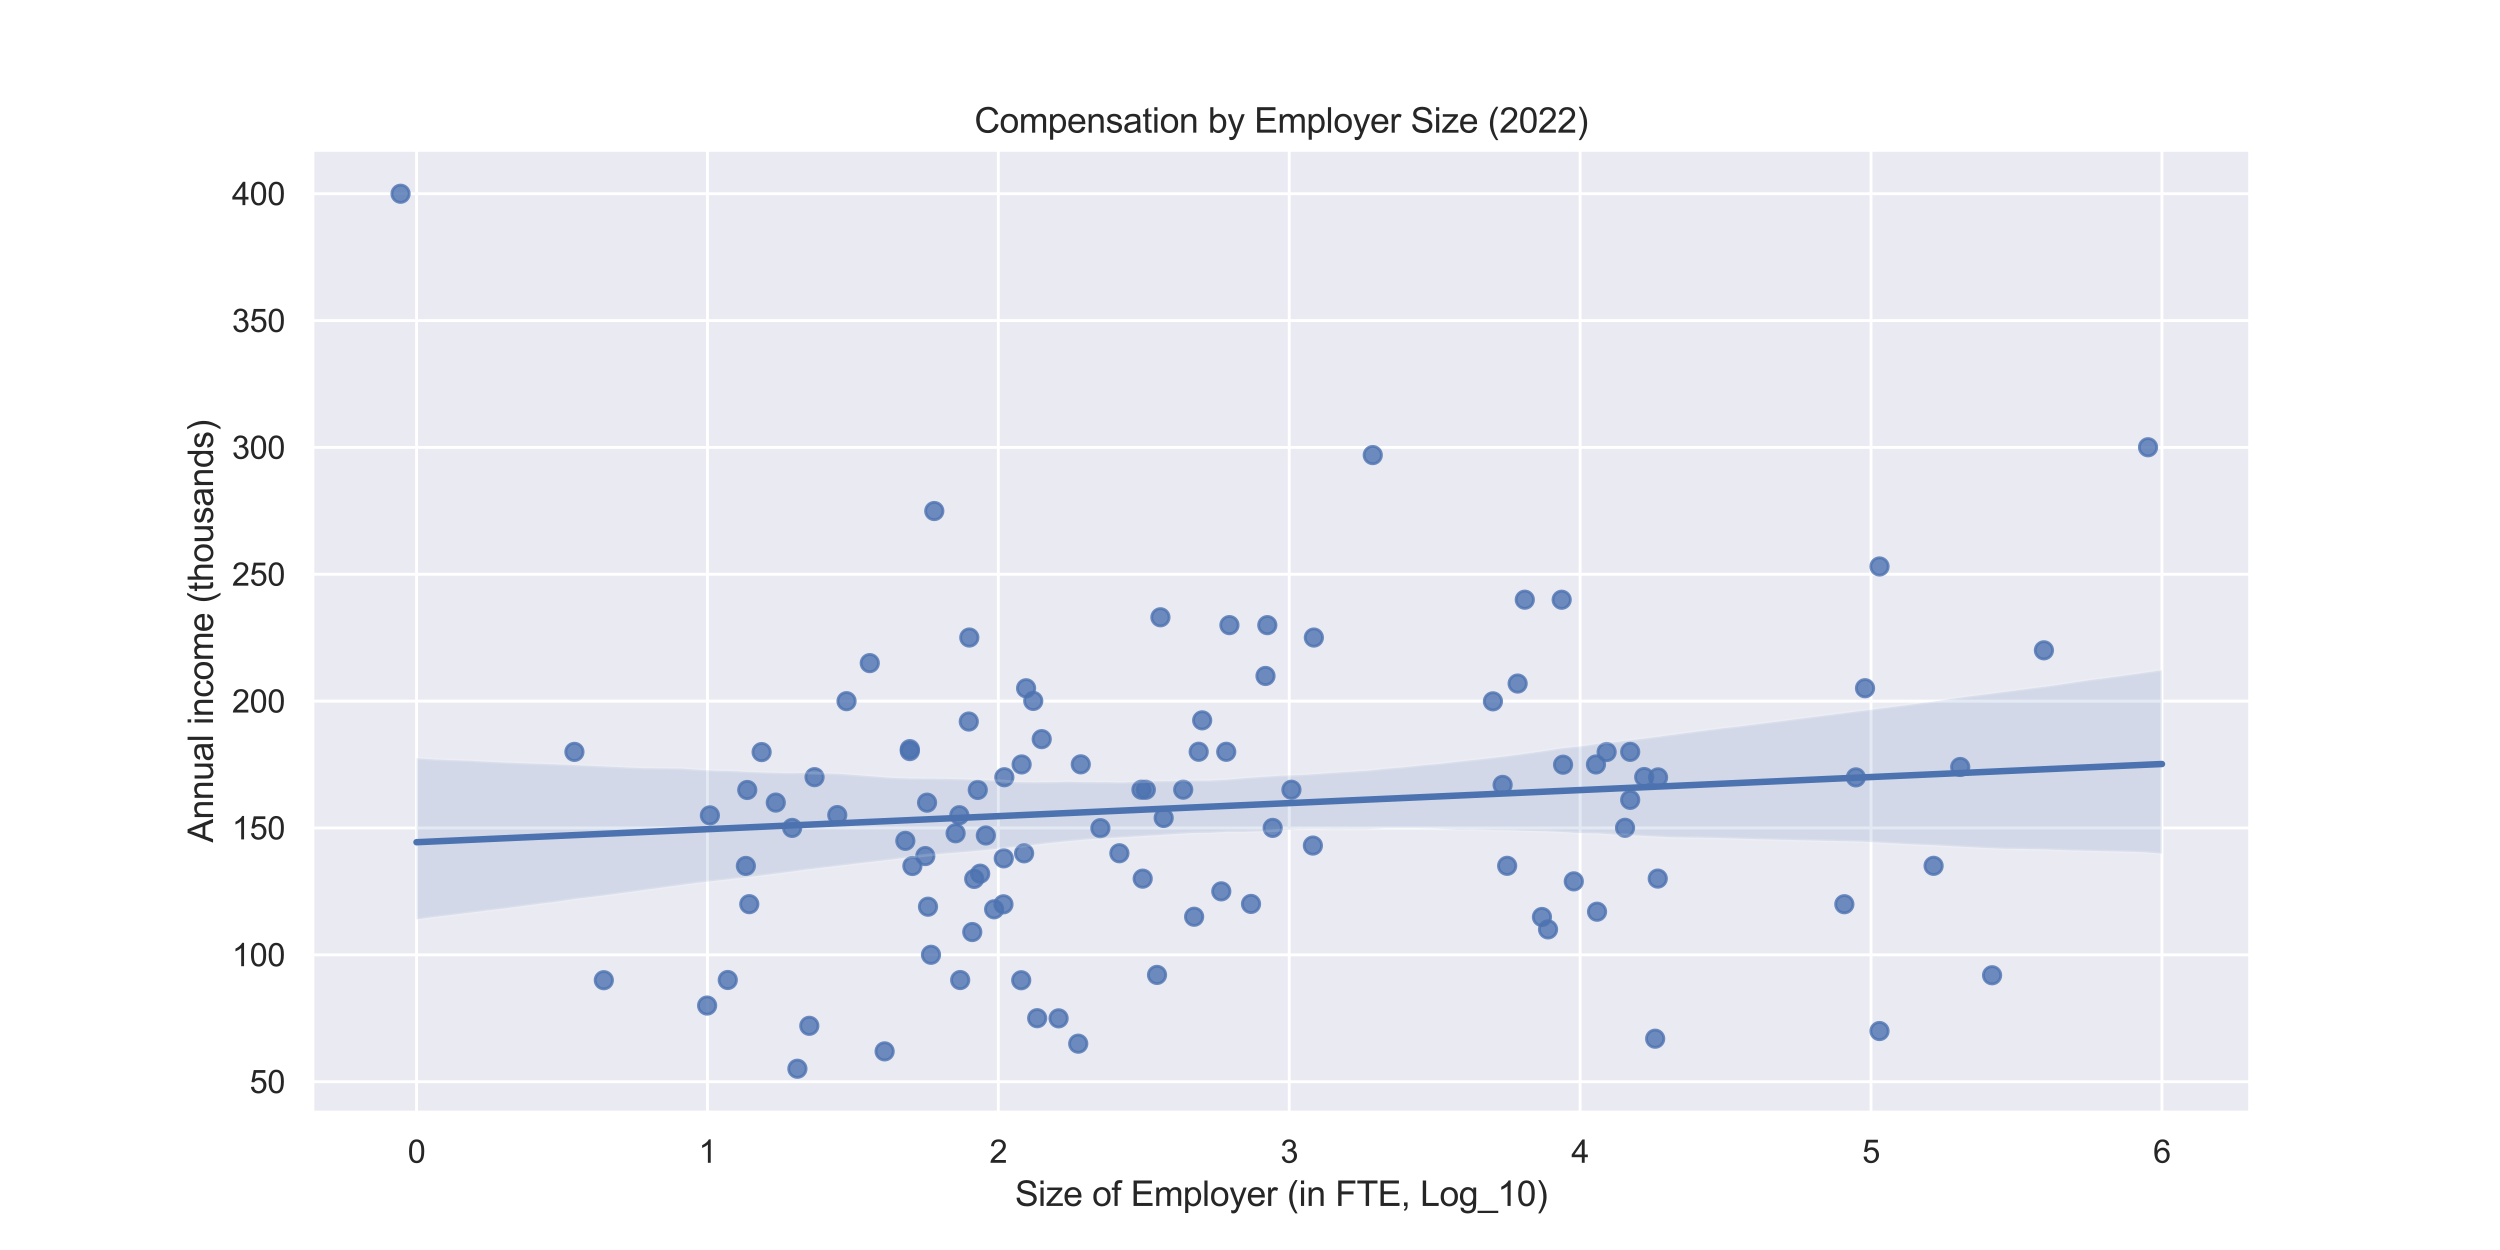 <?xml version="1.0" encoding="utf-8" standalone="no"?>
<!DOCTYPE svg PUBLIC "-//W3C//DTD SVG 1.1//EN"
  "http://www.w3.org/Graphics/SVG/1.1/DTD/svg11.dtd">
<svg xmlns:xlink="http://www.w3.org/1999/xlink" width="864pt" height="432pt" viewBox="0 0 864 432" xmlns="http://www.w3.org/2000/svg" version="1.1">
 <defs>
  <style type="text/css">*{stroke-linejoin: round; stroke-linecap: butt}</style>
 </defs>
 <g id="figure_1">
  <g id="patch_1">
   <path d="M 0 432 
L 864 432 
L 864 0 
L 0 0 
z
" style="fill: #ffffff"/>
  </g>
  <g id="axes_1">
   <g id="patch_2">
    <path d="M 108 384.48 
L 777.6 384.48 
L 777.6 51.84 
L 108 51.84 
z
" style="fill: #eaeaf2"/>
   </g>
   <g id="matplotlib.axis_1">
    <g id="xtick_1">
     <g id="line2d_1">
      <path d="M 143.956 384.48 
L 143.956 51.84 
" clip-path="url(#p95498fea84)" style="fill: none; stroke: #ffffff; stroke-linecap: round"/>
     </g>
     <g id="text_1">
      <!-- 0 -->
      <g style="fill: #262626" transform="translate(140.898 401.854)scale(0.11 -0.11)">
       <defs>
        <path id="ArialMT-30" d="M 266 2259 
Q 266 3072 433 3567 
Q 600 4063 929 4331 
Q 1259 4600 1759 4600 
Q 2128 4600 2406 4451 
Q 2684 4303 2865 4023 
Q 3047 3744 3150 3342 
Q 3253 2941 3253 2259 
Q 3253 1453 3087 958 
Q 2922 463 2592 192 
Q 2263 -78 1759 -78 
Q 1097 -78 719 397 
Q 266 969 266 2259 
z
M 844 2259 
Q 844 1131 1108 757 
Q 1372 384 1759 384 
Q 2147 384 2411 759 
Q 2675 1134 2675 2259 
Q 2675 3391 2411 3762 
Q 2147 4134 1753 4134 
Q 1366 4134 1134 3806 
Q 844 3388 844 2259 
z
" transform="scale(0.016)"/>
       </defs>
       <use xlink:href="#ArialMT-30"/>
      </g>
     </g>
    </g>
    <g id="xtick_2">
     <g id="line2d_2">
      <path d="M 244.491 384.48 
L 244.491 51.84 
" clip-path="url(#p95498fea84)" style="fill: none; stroke: #ffffff; stroke-linecap: round"/>
     </g>
     <g id="text_2">
      <!-- 1 -->
      <g style="fill: #262626" transform="translate(241.432 401.854)scale(0.11 -0.11)">
       <defs>
        <path id="ArialMT-31" d="M 2384 0 
L 1822 0 
L 1822 3584 
Q 1619 3391 1289 3197 
Q 959 3003 697 2906 
L 697 3450 
Q 1169 3672 1522 3987 
Q 1875 4303 2022 4600 
L 2384 4600 
L 2384 0 
z
" transform="scale(0.016)"/>
       </defs>
       <use xlink:href="#ArialMT-31"/>
      </g>
     </g>
    </g>
    <g id="xtick_3">
     <g id="line2d_3">
      <path d="M 345.025 384.48 
L 345.025 51.84 
" clip-path="url(#p95498fea84)" style="fill: none; stroke: #ffffff; stroke-linecap: round"/>
     </g>
     <g id="text_3">
      <!-- 2 -->
      <g style="fill: #262626" transform="translate(341.967 401.854)scale(0.11 -0.11)">
       <defs>
        <path id="ArialMT-32" d="M 3222 541 
L 3222 0 
L 194 0 
Q 188 203 259 391 
Q 375 700 629 1000 
Q 884 1300 1366 1694 
Q 2113 2306 2375 2664 
Q 2638 3022 2638 3341 
Q 2638 3675 2398 3904 
Q 2159 4134 1775 4134 
Q 1369 4134 1125 3890 
Q 881 3647 878 3216 
L 300 3275 
Q 359 3922 746 4261 
Q 1134 4600 1788 4600 
Q 2447 4600 2831 4234 
Q 3216 3869 3216 3328 
Q 3216 3053 3103 2787 
Q 2991 2522 2730 2228 
Q 2469 1934 1863 1422 
Q 1356 997 1212 845 
Q 1069 694 975 541 
L 3222 541 
z
" transform="scale(0.016)"/>
       </defs>
       <use xlink:href="#ArialMT-32"/>
      </g>
     </g>
    </g>
    <g id="xtick_4">
     <g id="line2d_4">
      <path d="M 445.56 384.48 
L 445.56 51.84 
" clip-path="url(#p95498fea84)" style="fill: none; stroke: #ffffff; stroke-linecap: round"/>
     </g>
     <g id="text_4">
      <!-- 3 -->
      <g style="fill: #262626" transform="translate(442.501 401.854)scale(0.11 -0.11)">
       <defs>
        <path id="ArialMT-33" d="M 269 1209 
L 831 1284 
Q 928 806 1161 595 
Q 1394 384 1728 384 
Q 2125 384 2398 659 
Q 2672 934 2672 1341 
Q 2672 1728 2419 1979 
Q 2166 2231 1775 2231 
Q 1616 2231 1378 2169 
L 1441 2663 
Q 1497 2656 1531 2656 
Q 1891 2656 2178 2843 
Q 2466 3031 2466 3422 
Q 2466 3731 2256 3934 
Q 2047 4138 1716 4138 
Q 1388 4138 1169 3931 
Q 950 3725 888 3313 
L 325 3413 
Q 428 3978 793 4289 
Q 1159 4600 1703 4600 
Q 2078 4600 2393 4439 
Q 2709 4278 2876 4000 
Q 3044 3722 3044 3409 
Q 3044 3113 2884 2869 
Q 2725 2625 2413 2481 
Q 2819 2388 3044 2092 
Q 3269 1797 3269 1353 
Q 3269 753 2831 336 
Q 2394 -81 1725 -81 
Q 1122 -81 723 278 
Q 325 638 269 1209 
z
" transform="scale(0.016)"/>
       </defs>
       <use xlink:href="#ArialMT-33"/>
      </g>
     </g>
    </g>
    <g id="xtick_5">
     <g id="line2d_5">
      <path d="M 546.095 384.48 
L 546.095 51.84 
" clip-path="url(#p95498fea84)" style="fill: none; stroke: #ffffff; stroke-linecap: round"/>
     </g>
     <g id="text_5">
      <!-- 4 -->
      <g style="fill: #262626" transform="translate(543.036 401.854)scale(0.11 -0.11)">
       <defs>
        <path id="ArialMT-34" d="M 2069 0 
L 2069 1097 
L 81 1097 
L 81 1613 
L 2172 4581 
L 2631 4581 
L 2631 1613 
L 3250 1613 
L 3250 1097 
L 2631 1097 
L 2631 0 
L 2069 0 
z
M 2069 1613 
L 2069 3678 
L 634 1613 
L 2069 1613 
z
" transform="scale(0.016)"/>
       </defs>
       <use xlink:href="#ArialMT-34"/>
      </g>
     </g>
    </g>
    <g id="xtick_6">
     <g id="line2d_6">
      <path d="M 646.629 384.48 
L 646.629 51.84 
" clip-path="url(#p95498fea84)" style="fill: none; stroke: #ffffff; stroke-linecap: round"/>
     </g>
     <g id="text_6">
      <!-- 5 -->
      <g style="fill: #262626" transform="translate(643.571 401.854)scale(0.11 -0.11)">
       <defs>
        <path id="ArialMT-35" d="M 266 1200 
L 856 1250 
Q 922 819 1161 601 
Q 1400 384 1738 384 
Q 2144 384 2425 690 
Q 2706 997 2706 1503 
Q 2706 1984 2436 2262 
Q 2166 2541 1728 2541 
Q 1456 2541 1237 2417 
Q 1019 2294 894 2097 
L 366 2166 
L 809 4519 
L 3088 4519 
L 3088 3981 
L 1259 3981 
L 1013 2750 
Q 1425 3038 1878 3038 
Q 2478 3038 2890 2622 
Q 3303 2206 3303 1553 
Q 3303 931 2941 478 
Q 2500 -78 1738 -78 
Q 1113 -78 717 272 
Q 322 622 266 1200 
z
" transform="scale(0.016)"/>
       </defs>
       <use xlink:href="#ArialMT-35"/>
      </g>
     </g>
    </g>
    <g id="xtick_7">
     <g id="line2d_7">
      <path d="M 747.164 384.48 
L 747.164 51.84 
" clip-path="url(#p95498fea84)" style="fill: none; stroke: #ffffff; stroke-linecap: round"/>
     </g>
     <g id="text_7">
      <!-- 6 -->
      <g style="fill: #262626" transform="translate(744.105 401.854)scale(0.11 -0.11)">
       <defs>
        <path id="ArialMT-36" d="M 3184 3459 
L 2625 3416 
Q 2550 3747 2413 3897 
Q 2184 4138 1850 4138 
Q 1581 4138 1378 3988 
Q 1113 3794 959 3422 
Q 806 3050 800 2363 
Q 1003 2672 1297 2822 
Q 1591 2972 1913 2972 
Q 2475 2972 2870 2558 
Q 3266 2144 3266 1488 
Q 3266 1056 3080 686 
Q 2894 316 2569 119 
Q 2244 -78 1831 -78 
Q 1128 -78 684 439 
Q 241 956 241 2144 
Q 241 3472 731 4075 
Q 1159 4600 1884 4600 
Q 2425 4600 2770 4297 
Q 3116 3994 3184 3459 
z
M 888 1484 
Q 888 1194 1011 928 
Q 1134 663 1356 523 
Q 1578 384 1822 384 
Q 2178 384 2434 671 
Q 2691 959 2691 1453 
Q 2691 1928 2437 2201 
Q 2184 2475 1800 2475 
Q 1419 2475 1153 2201 
Q 888 1928 888 1484 
z
" transform="scale(0.016)"/>
       </defs>
       <use xlink:href="#ArialMT-36"/>
      </g>
     </g>
    </g>
    <g id="text_8">
     <!-- Size of Employer (in FTE, Log_10) -->
     <g style="fill: #262626" transform="translate(350.767 416.775)scale(0.12 -0.12)">
      <defs>
       <path id="ArialMT-53" d="M 288 1472 
L 859 1522 
Q 900 1178 1048 958 
Q 1197 738 1509 602 
Q 1822 466 2213 466 
Q 2559 466 2825 569 
Q 3091 672 3220 851 
Q 3350 1031 3350 1244 
Q 3350 1459 3225 1620 
Q 3100 1781 2813 1891 
Q 2628 1963 1997 2114 
Q 1366 2266 1113 2400 
Q 784 2572 623 2826 
Q 463 3081 463 3397 
Q 463 3744 659 4045 
Q 856 4347 1234 4503 
Q 1613 4659 2075 4659 
Q 2584 4659 2973 4495 
Q 3363 4331 3572 4012 
Q 3781 3694 3797 3291 
L 3216 3247 
Q 3169 3681 2898 3903 
Q 2628 4125 2100 4125 
Q 1550 4125 1298 3923 
Q 1047 3722 1047 3438 
Q 1047 3191 1225 3031 
Q 1400 2872 2139 2705 
Q 2878 2538 3153 2413 
Q 3553 2228 3743 1945 
Q 3934 1663 3934 1294 
Q 3934 928 3725 604 
Q 3516 281 3123 101 
Q 2731 -78 2241 -78 
Q 1619 -78 1198 103 
Q 778 284 539 648 
Q 300 1013 288 1472 
z
" transform="scale(0.016)"/>
       <path id="ArialMT-69" d="M 425 3934 
L 425 4581 
L 988 4581 
L 988 3934 
L 425 3934 
z
M 425 0 
L 425 3319 
L 988 3319 
L 988 0 
L 425 0 
z
" transform="scale(0.016)"/>
       <path id="ArialMT-7a" d="M 125 0 
L 125 456 
L 2238 2881 
Q 1878 2863 1603 2863 
L 250 2863 
L 250 3319 
L 2963 3319 
L 2963 2947 
L 1166 841 
L 819 456 
Q 1197 484 1528 484 
L 3063 484 
L 3063 0 
L 125 0 
z
" transform="scale(0.016)"/>
       <path id="ArialMT-65" d="M 2694 1069 
L 3275 997 
Q 3138 488 2766 206 
Q 2394 -75 1816 -75 
Q 1088 -75 661 373 
Q 234 822 234 1631 
Q 234 2469 665 2931 
Q 1097 3394 1784 3394 
Q 2450 3394 2872 2941 
Q 3294 2488 3294 1666 
Q 3294 1616 3291 1516 
L 816 1516 
Q 847 969 1125 678 
Q 1403 388 1819 388 
Q 2128 388 2347 550 
Q 2566 713 2694 1069 
z
M 847 1978 
L 2700 1978 
Q 2663 2397 2488 2606 
Q 2219 2931 1791 2931 
Q 1403 2931 1139 2672 
Q 875 2413 847 1978 
z
" transform="scale(0.016)"/>
       <path id="ArialMT-20" transform="scale(0.016)"/>
       <path id="ArialMT-6f" d="M 213 1659 
Q 213 2581 725 3025 
Q 1153 3394 1769 3394 
Q 2453 3394 2887 2945 
Q 3322 2497 3322 1706 
Q 3322 1066 3130 698 
Q 2938 331 2570 128 
Q 2203 -75 1769 -75 
Q 1072 -75 642 372 
Q 213 819 213 1659 
z
M 791 1659 
Q 791 1022 1069 705 
Q 1347 388 1769 388 
Q 2188 388 2466 706 
Q 2744 1025 2744 1678 
Q 2744 2294 2464 2611 
Q 2184 2928 1769 2928 
Q 1347 2928 1069 2612 
Q 791 2297 791 1659 
z
" transform="scale(0.016)"/>
       <path id="ArialMT-66" d="M 556 0 
L 556 2881 
L 59 2881 
L 59 3319 
L 556 3319 
L 556 3672 
Q 556 4006 616 4169 
Q 697 4388 901 4523 
Q 1106 4659 1475 4659 
Q 1713 4659 2000 4603 
L 1916 4113 
Q 1741 4144 1584 4144 
Q 1328 4144 1222 4034 
Q 1116 3925 1116 3625 
L 1116 3319 
L 1763 3319 
L 1763 2881 
L 1116 2881 
L 1116 0 
L 556 0 
z
" transform="scale(0.016)"/>
       <path id="ArialMT-45" d="M 506 0 
L 506 4581 
L 3819 4581 
L 3819 4041 
L 1113 4041 
L 1113 2638 
L 3647 2638 
L 3647 2100 
L 1113 2100 
L 1113 541 
L 3925 541 
L 3925 0 
L 506 0 
z
" transform="scale(0.016)"/>
       <path id="ArialMT-6d" d="M 422 0 
L 422 3319 
L 925 3319 
L 925 2853 
Q 1081 3097 1340 3245 
Q 1600 3394 1931 3394 
Q 2300 3394 2536 3241 
Q 2772 3088 2869 2813 
Q 3263 3394 3894 3394 
Q 4388 3394 4653 3120 
Q 4919 2847 4919 2278 
L 4919 0 
L 4359 0 
L 4359 2091 
Q 4359 2428 4304 2576 
Q 4250 2725 4106 2815 
Q 3963 2906 3769 2906 
Q 3419 2906 3187 2673 
Q 2956 2441 2956 1928 
L 2956 0 
L 2394 0 
L 2394 2156 
Q 2394 2531 2256 2718 
Q 2119 2906 1806 2906 
Q 1569 2906 1367 2781 
Q 1166 2656 1075 2415 
Q 984 2175 984 1722 
L 984 0 
L 422 0 
z
" transform="scale(0.016)"/>
       <path id="ArialMT-70" d="M 422 -1272 
L 422 3319 
L 934 3319 
L 934 2888 
Q 1116 3141 1344 3267 
Q 1572 3394 1897 3394 
Q 2322 3394 2647 3175 
Q 2972 2956 3137 2557 
Q 3303 2159 3303 1684 
Q 3303 1175 3120 767 
Q 2938 359 2589 142 
Q 2241 -75 1856 -75 
Q 1575 -75 1351 44 
Q 1128 163 984 344 
L 984 -1272 
L 422 -1272 
z
M 931 1641 
Q 931 1000 1190 694 
Q 1450 388 1819 388 
Q 2194 388 2461 705 
Q 2728 1022 2728 1688 
Q 2728 2322 2467 2637 
Q 2206 2953 1844 2953 
Q 1484 2953 1207 2617 
Q 931 2281 931 1641 
z
" transform="scale(0.016)"/>
       <path id="ArialMT-6c" d="M 409 0 
L 409 4581 
L 972 4581 
L 972 0 
L 409 0 
z
" transform="scale(0.016)"/>
       <path id="ArialMT-79" d="M 397 -1278 
L 334 -750 
Q 519 -800 656 -800 
Q 844 -800 956 -737 
Q 1069 -675 1141 -563 
Q 1194 -478 1313 -144 
Q 1328 -97 1363 -6 
L 103 3319 
L 709 3319 
L 1400 1397 
Q 1534 1031 1641 628 
Q 1738 1016 1872 1384 
L 2581 3319 
L 3144 3319 
L 1881 -56 
Q 1678 -603 1566 -809 
Q 1416 -1088 1222 -1217 
Q 1028 -1347 759 -1347 
Q 597 -1347 397 -1278 
z
" transform="scale(0.016)"/>
       <path id="ArialMT-72" d="M 416 0 
L 416 3319 
L 922 3319 
L 922 2816 
Q 1116 3169 1280 3281 
Q 1444 3394 1641 3394 
Q 1925 3394 2219 3213 
L 2025 2691 
Q 1819 2813 1613 2813 
Q 1428 2813 1281 2702 
Q 1134 2591 1072 2394 
Q 978 2094 978 1738 
L 978 0 
L 416 0 
z
" transform="scale(0.016)"/>
       <path id="ArialMT-28" d="M 1497 -1347 
Q 1031 -759 709 28 
Q 388 816 388 1659 
Q 388 2403 628 3084 
Q 909 3875 1497 4659 
L 1900 4659 
Q 1522 4009 1400 3731 
Q 1209 3300 1100 2831 
Q 966 2247 966 1656 
Q 966 153 1900 -1347 
L 1497 -1347 
z
" transform="scale(0.016)"/>
       <path id="ArialMT-6e" d="M 422 0 
L 422 3319 
L 928 3319 
L 928 2847 
Q 1294 3394 1984 3394 
Q 2284 3394 2536 3286 
Q 2788 3178 2913 3003 
Q 3038 2828 3088 2588 
Q 3119 2431 3119 2041 
L 3119 0 
L 2556 0 
L 2556 2019 
Q 2556 2363 2490 2533 
Q 2425 2703 2258 2804 
Q 2091 2906 1866 2906 
Q 1506 2906 1245 2678 
Q 984 2450 984 1813 
L 984 0 
L 422 0 
z
" transform="scale(0.016)"/>
       <path id="ArialMT-46" d="M 525 0 
L 525 4581 
L 3616 4581 
L 3616 4041 
L 1131 4041 
L 1131 2622 
L 3281 2622 
L 3281 2081 
L 1131 2081 
L 1131 0 
L 525 0 
z
" transform="scale(0.016)"/>
       <path id="ArialMT-54" d="M 1659 0 
L 1659 4041 
L 150 4041 
L 150 4581 
L 3781 4581 
L 3781 4041 
L 2266 4041 
L 2266 0 
L 1659 0 
z
" transform="scale(0.016)"/>
       <path id="ArialMT-2c" d="M 569 0 
L 569 641 
L 1209 641 
L 1209 0 
Q 1209 -353 1084 -570 
Q 959 -788 688 -906 
L 531 -666 
Q 709 -588 793 -436 
Q 878 -284 888 0 
L 569 0 
z
" transform="scale(0.016)"/>
       <path id="ArialMT-4c" d="M 469 0 
L 469 4581 
L 1075 4581 
L 1075 541 
L 3331 541 
L 3331 0 
L 469 0 
z
" transform="scale(0.016)"/>
       <path id="ArialMT-67" d="M 319 -275 
L 866 -356 
Q 900 -609 1056 -725 
Q 1266 -881 1628 -881 
Q 2019 -881 2231 -725 
Q 2444 -569 2519 -288 
Q 2563 -116 2559 434 
Q 2191 0 1641 0 
Q 956 0 581 494 
Q 206 988 206 1678 
Q 206 2153 378 2554 
Q 550 2956 876 3175 
Q 1203 3394 1644 3394 
Q 2231 3394 2613 2919 
L 2613 3319 
L 3131 3319 
L 3131 450 
Q 3131 -325 2973 -648 
Q 2816 -972 2473 -1159 
Q 2131 -1347 1631 -1347 
Q 1038 -1347 672 -1080 
Q 306 -813 319 -275 
z
M 784 1719 
Q 784 1066 1043 766 
Q 1303 466 1694 466 
Q 2081 466 2343 764 
Q 2606 1063 2606 1700 
Q 2606 2309 2336 2618 
Q 2066 2928 1684 2928 
Q 1309 2928 1046 2623 
Q 784 2319 784 1719 
z
" transform="scale(0.016)"/>
       <path id="ArialMT-5f" d="M -97 -1272 
L -97 -866 
L 3631 -866 
L 3631 -1272 
L -97 -1272 
z
" transform="scale(0.016)"/>
       <path id="ArialMT-29" d="M 791 -1347 
L 388 -1347 
Q 1322 153 1322 1656 
Q 1322 2244 1188 2822 
Q 1081 3291 891 3722 
Q 769 4003 388 4659 
L 791 4659 
Q 1378 3875 1659 3084 
Q 1900 2403 1900 1659 
Q 1900 816 1576 28 
Q 1253 -759 791 -1347 
z
" transform="scale(0.016)"/>
      </defs>
      <use xlink:href="#ArialMT-53"/>
      <use xlink:href="#ArialMT-69" x="66.699"/>
      <use xlink:href="#ArialMT-7a" x="88.916"/>
      <use xlink:href="#ArialMT-65" x="138.916"/>
      <use xlink:href="#ArialMT-20" x="194.531"/>
      <use xlink:href="#ArialMT-6f" x="222.314"/>
      <use xlink:href="#ArialMT-66" x="277.93"/>
      <use xlink:href="#ArialMT-20" x="305.713"/>
      <use xlink:href="#ArialMT-45" x="333.496"/>
      <use xlink:href="#ArialMT-6d" x="400.195"/>
      <use xlink:href="#ArialMT-70" x="483.496"/>
      <use xlink:href="#ArialMT-6c" x="539.111"/>
      <use xlink:href="#ArialMT-6f" x="561.328"/>
      <use xlink:href="#ArialMT-79" x="616.943"/>
      <use xlink:href="#ArialMT-65" x="666.943"/>
      <use xlink:href="#ArialMT-72" x="722.559"/>
      <use xlink:href="#ArialMT-20" x="755.859"/>
      <use xlink:href="#ArialMT-28" x="783.643"/>
      <use xlink:href="#ArialMT-69" x="816.943"/>
      <use xlink:href="#ArialMT-6e" x="839.16"/>
      <use xlink:href="#ArialMT-20" x="894.775"/>
      <use xlink:href="#ArialMT-46" x="922.559"/>
      <use xlink:href="#ArialMT-54" x="983.643"/>
      <use xlink:href="#ArialMT-45" x="1044.727"/>
      <use xlink:href="#ArialMT-2c" x="1111.426"/>
      <use xlink:href="#ArialMT-20" x="1139.209"/>
      <use xlink:href="#ArialMT-4c" x="1166.992"/>
      <use xlink:href="#ArialMT-6f" x="1222.607"/>
      <use xlink:href="#ArialMT-67" x="1278.223"/>
      <use xlink:href="#ArialMT-5f" x="1333.838"/>
      <use xlink:href="#ArialMT-31" x="1389.453"/>
      <use xlink:href="#ArialMT-30" x="1445.068"/>
      <use xlink:href="#ArialMT-29" x="1500.684"/>
     </g>
    </g>
   </g>
   <g id="matplotlib.axis_2">
    <g id="ytick_1">
     <g id="line2d_8">
      <path d="M 108 373.831 
L 777.6 373.831 
" clip-path="url(#p95498fea84)" style="fill: none; stroke: #ffffff; stroke-linecap: round"/>
     </g>
     <g id="text_9">
      <!-- 50 -->
      <g style="fill: #262626" transform="translate(86.266 377.768)scale(0.11 -0.11)">
       <use xlink:href="#ArialMT-35"/>
       <use xlink:href="#ArialMT-30" x="55.615"/>
      </g>
     </g>
    </g>
    <g id="ytick_2">
     <g id="line2d_9">
      <path d="M 108 329.99 
L 777.6 329.99 
" clip-path="url(#p95498fea84)" style="fill: none; stroke: #ffffff; stroke-linecap: round"/>
     </g>
     <g id="text_10">
      <!-- 100 -->
      <g style="fill: #262626" transform="translate(80.149 333.927)scale(0.11 -0.11)">
       <use xlink:href="#ArialMT-31"/>
       <use xlink:href="#ArialMT-30" x="55.615"/>
       <use xlink:href="#ArialMT-30" x="111.23"/>
      </g>
     </g>
    </g>
    <g id="ytick_3">
     <g id="line2d_10">
      <path d="M 108 286.15 
L 777.6 286.15 
" clip-path="url(#p95498fea84)" style="fill: none; stroke: #ffffff; stroke-linecap: round"/>
     </g>
     <g id="text_11">
      <!-- 150 -->
      <g style="fill: #262626" transform="translate(80.149 290.087)scale(0.11 -0.11)">
       <use xlink:href="#ArialMT-31"/>
       <use xlink:href="#ArialMT-35" x="55.615"/>
       <use xlink:href="#ArialMT-30" x="111.23"/>
      </g>
     </g>
    </g>
    <g id="ytick_4">
     <g id="line2d_11">
      <path d="M 108 242.309 
L 777.6 242.309 
" clip-path="url(#p95498fea84)" style="fill: none; stroke: #ffffff; stroke-linecap: round"/>
     </g>
     <g id="text_12">
      <!-- 200 -->
      <g style="fill: #262626" transform="translate(80.149 246.246)scale(0.11 -0.11)">
       <use xlink:href="#ArialMT-32"/>
       <use xlink:href="#ArialMT-30" x="55.615"/>
       <use xlink:href="#ArialMT-30" x="111.23"/>
      </g>
     </g>
    </g>
    <g id="ytick_5">
     <g id="line2d_12">
      <path d="M 108 198.469 
L 777.6 198.469 
" clip-path="url(#p95498fea84)" style="fill: none; stroke: #ffffff; stroke-linecap: round"/>
     </g>
     <g id="text_13">
      <!-- 250 -->
      <g style="fill: #262626" transform="translate(80.149 202.406)scale(0.11 -0.11)">
       <use xlink:href="#ArialMT-32"/>
       <use xlink:href="#ArialMT-35" x="55.615"/>
       <use xlink:href="#ArialMT-30" x="111.23"/>
      </g>
     </g>
    </g>
    <g id="ytick_6">
     <g id="line2d_13">
      <path d="M 108 154.628 
L 777.6 154.628 
" clip-path="url(#p95498fea84)" style="fill: none; stroke: #ffffff; stroke-linecap: round"/>
     </g>
     <g id="text_14">
      <!-- 300 -->
      <g style="fill: #262626" transform="translate(80.149 158.565)scale(0.11 -0.11)">
       <use xlink:href="#ArialMT-33"/>
       <use xlink:href="#ArialMT-30" x="55.615"/>
       <use xlink:href="#ArialMT-30" x="111.23"/>
      </g>
     </g>
    </g>
    <g id="ytick_7">
     <g id="line2d_14">
      <path d="M 108 110.788 
L 777.6 110.788 
" clip-path="url(#p95498fea84)" style="fill: none; stroke: #ffffff; stroke-linecap: round"/>
     </g>
     <g id="text_15">
      <!-- 350 -->
      <g style="fill: #262626" transform="translate(80.149 114.725)scale(0.11 -0.11)">
       <use xlink:href="#ArialMT-33"/>
       <use xlink:href="#ArialMT-35" x="55.615"/>
       <use xlink:href="#ArialMT-30" x="111.23"/>
      </g>
     </g>
    </g>
    <g id="ytick_8">
     <g id="line2d_15">
      <path d="M 108 66.947 
L 777.6 66.947 
" clip-path="url(#p95498fea84)" style="fill: none; stroke: #ffffff; stroke-linecap: round"/>
     </g>
     <g id="text_16">
      <!-- 400 -->
      <g style="fill: #262626" transform="translate(80.149 70.884)scale(0.11 -0.11)">
       <use xlink:href="#ArialMT-34"/>
       <use xlink:href="#ArialMT-30" x="55.615"/>
       <use xlink:href="#ArialMT-30" x="111.23"/>
      </g>
     </g>
    </g>
    <g id="text_17">
     <!-- Annual income (thousands) -->
     <g style="fill: #262626" transform="translate(73.623 291.198)rotate(-90)scale(0.12 -0.12)">
      <defs>
       <path id="ArialMT-41" d="M -9 0 
L 1750 4581 
L 2403 4581 
L 4278 0 
L 3588 0 
L 3053 1388 
L 1138 1388 
L 634 0 
L -9 0 
z
M 1313 1881 
L 2866 1881 
L 2388 3150 
Q 2169 3728 2063 4100 
Q 1975 3659 1816 3225 
L 1313 1881 
z
" transform="scale(0.016)"/>
       <path id="ArialMT-75" d="M 2597 0 
L 2597 488 
Q 2209 -75 1544 -75 
Q 1250 -75 995 37 
Q 741 150 617 320 
Q 494 491 444 738 
Q 409 903 409 1263 
L 409 3319 
L 972 3319 
L 972 1478 
Q 972 1038 1006 884 
Q 1059 663 1231 536 
Q 1403 409 1656 409 
Q 1909 409 2131 539 
Q 2353 669 2445 892 
Q 2538 1116 2538 1541 
L 2538 3319 
L 3100 3319 
L 3100 0 
L 2597 0 
z
" transform="scale(0.016)"/>
       <path id="ArialMT-61" d="M 2588 409 
Q 2275 144 1986 34 
Q 1697 -75 1366 -75 
Q 819 -75 525 192 
Q 231 459 231 875 
Q 231 1119 342 1320 
Q 453 1522 633 1644 
Q 813 1766 1038 1828 
Q 1203 1872 1538 1913 
Q 2219 1994 2541 2106 
Q 2544 2222 2544 2253 
Q 2544 2597 2384 2738 
Q 2169 2928 1744 2928 
Q 1347 2928 1158 2789 
Q 969 2650 878 2297 
L 328 2372 
Q 403 2725 575 2942 
Q 747 3159 1072 3276 
Q 1397 3394 1825 3394 
Q 2250 3394 2515 3294 
Q 2781 3194 2906 3042 
Q 3031 2891 3081 2659 
Q 3109 2516 3109 2141 
L 3109 1391 
Q 3109 606 3145 398 
Q 3181 191 3288 0 
L 2700 0 
Q 2613 175 2588 409 
z
M 2541 1666 
Q 2234 1541 1622 1453 
Q 1275 1403 1131 1340 
Q 988 1278 909 1158 
Q 831 1038 831 891 
Q 831 666 1001 516 
Q 1172 366 1500 366 
Q 1825 366 2078 508 
Q 2331 650 2450 897 
Q 2541 1088 2541 1459 
L 2541 1666 
z
" transform="scale(0.016)"/>
       <path id="ArialMT-63" d="M 2588 1216 
L 3141 1144 
Q 3050 572 2676 248 
Q 2303 -75 1759 -75 
Q 1078 -75 664 370 
Q 250 816 250 1647 
Q 250 2184 428 2587 
Q 606 2991 970 3192 
Q 1334 3394 1763 3394 
Q 2303 3394 2647 3120 
Q 2991 2847 3088 2344 
L 2541 2259 
Q 2463 2594 2264 2762 
Q 2066 2931 1784 2931 
Q 1359 2931 1093 2626 
Q 828 2322 828 1663 
Q 828 994 1084 691 
Q 1341 388 1753 388 
Q 2084 388 2306 591 
Q 2528 794 2588 1216 
z
" transform="scale(0.016)"/>
       <path id="ArialMT-74" d="M 1650 503 
L 1731 6 
Q 1494 -44 1306 -44 
Q 1000 -44 831 53 
Q 663 150 594 308 
Q 525 466 525 972 
L 525 2881 
L 113 2881 
L 113 3319 
L 525 3319 
L 525 4141 
L 1084 4478 
L 1084 3319 
L 1650 3319 
L 1650 2881 
L 1084 2881 
L 1084 941 
Q 1084 700 1114 631 
Q 1144 563 1211 522 
Q 1278 481 1403 481 
Q 1497 481 1650 503 
z
" transform="scale(0.016)"/>
       <path id="ArialMT-68" d="M 422 0 
L 422 4581 
L 984 4581 
L 984 2938 
Q 1378 3394 1978 3394 
Q 2347 3394 2619 3248 
Q 2891 3103 3008 2847 
Q 3125 2591 3125 2103 
L 3125 0 
L 2563 0 
L 2563 2103 
Q 2563 2525 2380 2717 
Q 2197 2909 1863 2909 
Q 1613 2909 1392 2779 
Q 1172 2650 1078 2428 
Q 984 2206 984 1816 
L 984 0 
L 422 0 
z
" transform="scale(0.016)"/>
       <path id="ArialMT-73" d="M 197 991 
L 753 1078 
Q 800 744 1014 566 
Q 1228 388 1613 388 
Q 2000 388 2187 545 
Q 2375 703 2375 916 
Q 2375 1106 2209 1216 
Q 2094 1291 1634 1406 
Q 1016 1563 777 1677 
Q 538 1791 414 1992 
Q 291 2194 291 2438 
Q 291 2659 392 2848 
Q 494 3038 669 3163 
Q 800 3259 1026 3326 
Q 1253 3394 1513 3394 
Q 1903 3394 2198 3281 
Q 2494 3169 2634 2976 
Q 2775 2784 2828 2463 
L 2278 2388 
Q 2241 2644 2061 2787 
Q 1881 2931 1553 2931 
Q 1166 2931 1000 2803 
Q 834 2675 834 2503 
Q 834 2394 903 2306 
Q 972 2216 1119 2156 
Q 1203 2125 1616 2013 
Q 2213 1853 2448 1751 
Q 2684 1650 2818 1456 
Q 2953 1263 2953 975 
Q 2953 694 2789 445 
Q 2625 197 2315 61 
Q 2006 -75 1616 -75 
Q 969 -75 630 194 
Q 291 463 197 991 
z
" transform="scale(0.016)"/>
       <path id="ArialMT-64" d="M 2575 0 
L 2575 419 
Q 2259 -75 1647 -75 
Q 1250 -75 917 144 
Q 584 363 401 755 
Q 219 1147 219 1656 
Q 219 2153 384 2558 
Q 550 2963 881 3178 
Q 1213 3394 1622 3394 
Q 1922 3394 2156 3267 
Q 2391 3141 2538 2938 
L 2538 4581 
L 3097 4581 
L 3097 0 
L 2575 0 
z
M 797 1656 
Q 797 1019 1065 703 
Q 1334 388 1700 388 
Q 2069 388 2326 689 
Q 2584 991 2584 1609 
Q 2584 2291 2321 2609 
Q 2059 2928 1675 2928 
Q 1300 2928 1048 2622 
Q 797 2316 797 1656 
z
" transform="scale(0.016)"/>
      </defs>
      <use xlink:href="#ArialMT-41"/>
      <use xlink:href="#ArialMT-6e" x="66.699"/>
      <use xlink:href="#ArialMT-6e" x="122.314"/>
      <use xlink:href="#ArialMT-75" x="177.93"/>
      <use xlink:href="#ArialMT-61" x="233.545"/>
      <use xlink:href="#ArialMT-6c" x="289.16"/>
      <use xlink:href="#ArialMT-20" x="311.377"/>
      <use xlink:href="#ArialMT-69" x="339.16"/>
      <use xlink:href="#ArialMT-6e" x="361.377"/>
      <use xlink:href="#ArialMT-63" x="416.992"/>
      <use xlink:href="#ArialMT-6f" x="466.992"/>
      <use xlink:href="#ArialMT-6d" x="522.607"/>
      <use xlink:href="#ArialMT-65" x="605.908"/>
      <use xlink:href="#ArialMT-20" x="661.523"/>
      <use xlink:href="#ArialMT-28" x="689.307"/>
      <use xlink:href="#ArialMT-74" x="722.607"/>
      <use xlink:href="#ArialMT-68" x="750.391"/>
      <use xlink:href="#ArialMT-6f" x="806.006"/>
      <use xlink:href="#ArialMT-75" x="861.621"/>
      <use xlink:href="#ArialMT-73" x="917.236"/>
      <use xlink:href="#ArialMT-61" x="967.236"/>
      <use xlink:href="#ArialMT-6e" x="1022.852"/>
      <use xlink:href="#ArialMT-64" x="1078.467"/>
      <use xlink:href="#ArialMT-73" x="1134.082"/>
      <use xlink:href="#ArialMT-29" x="1184.082"/>
     </g>
    </g>
   </g>
   <g id="PathCollection_1">
    <defs>
     <path id="m70394807a4" d="M 0 3 
C 0.796 3 1.559 2.684 2.121 2.121 
C 2.684 1.559 3 0.796 3 0 
C 3 -0.796 2.684 -1.559 2.121 -2.121 
C 1.559 -2.684 0.796 -3 0 -3 
C -0.796 -3 -1.559 -2.684 -2.121 -2.121 
C -2.684 -1.559 -3 -0.796 -3 0 
C -3 0.796 -2.684 1.559 -2.121 2.121 
C -1.559 2.684 -0.796 3 0 3 
z
" style="stroke: #4c72b0; stroke-opacity: 0.8"/>
    </defs>
    <g clip-path="url(#p95498fea84)">
     <use xlink:href="#m70394807a4" x="300.594" y="229.175" style="fill: #4c72b0; fill-opacity: 0.8; stroke: #4c72b0; stroke-opacity: 0.8"/>
     <use xlink:href="#m70394807a4" x="320.718" y="313.358" style="fill: #4c72b0; fill-opacity: 0.8; stroke: #4c72b0; stroke-opacity: 0.8"/>
     <use xlink:href="#m70394807a4" x="321.75" y="329.972" style="fill: #4c72b0; fill-opacity: 0.8; stroke: #4c72b0; stroke-opacity: 0.8"/>
     <use xlink:href="#m70394807a4" x="314.434" y="259.582" style="fill: #4c72b0; fill-opacity: 0.8; stroke: #4c72b0; stroke-opacity: 0.8"/>
     <use xlink:href="#m70394807a4" x="677.449" y="265.066" style="fill: #4c72b0; fill-opacity: 0.8; stroke: #4c72b0; stroke-opacity: 0.8"/>
     <use xlink:href="#m70394807a4" x="357.092" y="242.238" style="fill: #4c72b0; fill-opacity: 0.8; stroke: #4c72b0; stroke-opacity: 0.8"/>
     <use xlink:href="#m70394807a4" x="399.868" y="336.93" style="fill: #4c72b0; fill-opacity: 0.8; stroke: #4c72b0; stroke-opacity: 0.8"/>
     <use xlink:href="#m70394807a4" x="453.735" y="292.228" style="fill: #4c72b0; fill-opacity: 0.8; stroke: #4c72b0; stroke-opacity: 0.8"/>
     <use xlink:href="#m70394807a4" x="334.814" y="249.363" style="fill: #4c72b0; fill-opacity: 0.8; stroke: #4c72b0; stroke-opacity: 0.8"/>
     <use xlink:href="#m70394807a4" x="346.793" y="312.532" style="fill: #4c72b0; fill-opacity: 0.8; stroke: #4c72b0; stroke-opacity: 0.8"/>
     <use xlink:href="#m70394807a4" x="706.377" y="224.752" style="fill: #4c72b0; fill-opacity: 0.8; stroke: #4c72b0; stroke-opacity: 0.8"/>
     <use xlink:href="#m70394807a4" x="415.469" y="248.951" style="fill: #4c72b0; fill-opacity: 0.8; stroke: #4c72b0; stroke-opacity: 0.8"/>
     <use xlink:href="#m70394807a4" x="535.005" y="321.199" style="fill: #4c72b0; fill-opacity: 0.8; stroke: #4c72b0; stroke-opacity: 0.8"/>
     <use xlink:href="#m70394807a4" x="573.03" y="268.666" style="fill: #4c72b0; fill-opacity: 0.8; stroke: #4c72b0; stroke-opacity: 0.8"/>
     <use xlink:href="#m70394807a4" x="347.1" y="268.619" style="fill: #4c72b0; fill-opacity: 0.8; stroke: #4c72b0; stroke-opacity: 0.8"/>
     <use xlink:href="#m70394807a4" x="649.555" y="356.327" style="fill: #4c72b0; fill-opacity: 0.8; stroke: #4c72b0; stroke-opacity: 0.8"/>
     <use xlink:href="#m70394807a4" x="386.857" y="294.883" style="fill: #4c72b0; fill-opacity: 0.8; stroke: #4c72b0; stroke-opacity: 0.8"/>
     <use xlink:href="#m70394807a4" x="320.391" y="277.4" style="fill: #4c72b0; fill-opacity: 0.8; stroke: #4c72b0; stroke-opacity: 0.8"/>
     <use xlink:href="#m70394807a4" x="198.521" y="259.85" style="fill: #4c72b0; fill-opacity: 0.8; stroke: #4c72b0; stroke-opacity: 0.8"/>
     <use xlink:href="#m70394807a4" x="245.335" y="281.792" style="fill: #4c72b0; fill-opacity: 0.8; stroke: #4c72b0; stroke-opacity: 0.8"/>
     <use xlink:href="#m70394807a4" x="432.351" y="312.398" style="fill: #4c72b0; fill-opacity: 0.8; stroke: #4c72b0; stroke-opacity: 0.8"/>
     <use xlink:href="#m70394807a4" x="526.97" y="207.253" style="fill: #4c72b0; fill-opacity: 0.8; stroke: #4c72b0; stroke-opacity: 0.8"/>
     <use xlink:href="#m70394807a4" x="208.681" y="338.757" style="fill: #4c72b0; fill-opacity: 0.8; stroke: #4c72b0; stroke-opacity: 0.8"/>
     <use xlink:href="#m70394807a4" x="408.915" y="272.913" style="fill: #4c72b0; fill-opacity: 0.8; stroke: #4c72b0; stroke-opacity: 0.8"/>
     <use xlink:href="#m70394807a4" x="336.681" y="303.754" style="fill: #4c72b0; fill-opacity: 0.8; stroke: #4c72b0; stroke-opacity: 0.8"/>
     <use xlink:href="#m70394807a4" x="423.787" y="259.82" style="fill: #4c72b0; fill-opacity: 0.8; stroke: #4c72b0; stroke-opacity: 0.8"/>
     <use xlink:href="#m70394807a4" x="394.914" y="303.666" style="fill: #4c72b0; fill-opacity: 0.8; stroke: #4c72b0; stroke-opacity: 0.8"/>
     <use xlink:href="#m70394807a4" x="352.931" y="338.77" style="fill: #4c72b0; fill-opacity: 0.8; stroke: #4c72b0; stroke-opacity: 0.8"/>
     <use xlink:href="#m70394807a4" x="454.07" y="220.337" style="fill: #4c72b0; fill-opacity: 0.8; stroke: #4c72b0; stroke-opacity: 0.8"/>
     <use xlink:href="#m70394807a4" x="414.268" y="259.805" style="fill: #4c72b0; fill-opacity: 0.8; stroke: #4c72b0; stroke-opacity: 0.8"/>
     <use xlink:href="#m70394807a4" x="424.887" y="216.041" style="fill: #4c72b0; fill-opacity: 0.8; stroke: #4c72b0; stroke-opacity: 0.8"/>
     <use xlink:href="#m70394807a4" x="289.358" y="281.683" style="fill: #4c72b0; fill-opacity: 0.8; stroke: #4c72b0; stroke-opacity: 0.8"/>
     <use xlink:href="#m70394807a4" x="340.707" y="288.736" style="fill: #4c72b0; fill-opacity: 0.8; stroke: #4c72b0; stroke-opacity: 0.8"/>
     <use xlink:href="#m70394807a4" x="365.853" y="351.942" style="fill: #4c72b0; fill-opacity: 0.8; stroke: #4c72b0; stroke-opacity: 0.8"/>
     <use xlink:href="#m70394807a4" x="251.518" y="338.686" style="fill: #4c72b0; fill-opacity: 0.8; stroke: #4c72b0; stroke-opacity: 0.8"/>
     <use xlink:href="#m70394807a4" x="268.11" y="277.371" style="fill: #4c72b0; fill-opacity: 0.8; stroke: #4c72b0; stroke-opacity: 0.8"/>
     <use xlink:href="#m70394807a4" x="319.782" y="295.857" style="fill: #4c72b0; fill-opacity: 0.8; stroke: #4c72b0; stroke-opacity: 0.8"/>
     <use xlink:href="#m70394807a4" x="543.905" y="304.6" style="fill: #4c72b0; fill-opacity: 0.8; stroke: #4c72b0; stroke-opacity: 0.8"/>
     <use xlink:href="#m70394807a4" x="314.425" y="258.9" style="fill: #4c72b0; fill-opacity: 0.8; stroke: #4c72b0; stroke-opacity: 0.8"/>
     <use xlink:href="#m70394807a4" x="372.634" y="360.697" style="fill: #4c72b0; fill-opacity: 0.8; stroke: #4c72b0; stroke-opacity: 0.8"/>
     <use xlink:href="#m70394807a4" x="539.715" y="207.272" style="fill: #4c72b0; fill-opacity: 0.8; stroke: #4c72b0; stroke-opacity: 0.8"/>
     <use xlink:href="#m70394807a4" x="688.462" y="337.051" style="fill: #4c72b0; fill-opacity: 0.8; stroke: #4c72b0; stroke-opacity: 0.8"/>
     <use xlink:href="#m70394807a4" x="263.216" y="259.921" style="fill: #4c72b0; fill-opacity: 0.8; stroke: #4c72b0; stroke-opacity: 0.8"/>
     <use xlink:href="#m70394807a4" x="394.48" y="272.928" style="fill: #4c72b0; fill-opacity: 0.8; stroke: #4c72b0; stroke-opacity: 0.8"/>
     <use xlink:href="#m70394807a4" x="524.496" y="236.236" style="fill: #4c72b0; fill-opacity: 0.8; stroke: #4c72b0; stroke-opacity: 0.8"/>
     <use xlink:href="#m70394807a4" x="402.168" y="282.68" style="fill: #4c72b0; fill-opacity: 0.8; stroke: #4c72b0; stroke-opacity: 0.8"/>
     <use xlink:href="#m70394807a4" x="380.295" y="286.212" style="fill: #4c72b0; fill-opacity: 0.8; stroke: #4c72b0; stroke-opacity: 0.8"/>
     <use xlink:href="#m70394807a4" x="322.889" y="176.611" style="fill: #4c72b0; fill-opacity: 0.8; stroke: #4c72b0; stroke-opacity: 0.8"/>
     <use xlink:href="#m70394807a4" x="279.698" y="354.522" style="fill: #4c72b0; fill-opacity: 0.8; stroke: #4c72b0; stroke-opacity: 0.8"/>
     <use xlink:href="#m70394807a4" x="353.075" y="264.191" style="fill: #4c72b0; fill-opacity: 0.8; stroke: #4c72b0; stroke-opacity: 0.8"/>
     <use xlink:href="#m70394807a4" x="412.689" y="316.829" style="fill: #4c72b0; fill-opacity: 0.8; stroke: #4c72b0; stroke-opacity: 0.8"/>
     <use xlink:href="#m70394807a4" x="396.001" y="272.941" style="fill: #4c72b0; fill-opacity: 0.8; stroke: #4c72b0; stroke-opacity: 0.8"/>
     <use xlink:href="#m70394807a4" x="358.448" y="351.888" style="fill: #4c72b0; fill-opacity: 0.8; stroke: #4c72b0; stroke-opacity: 0.8"/>
     <use xlink:href="#m70394807a4" x="555.253" y="259.896" style="fill: #4c72b0; fill-opacity: 0.8; stroke: #4c72b0; stroke-opacity: 0.8"/>
     <use xlink:href="#m70394807a4" x="315.324" y="299.287" style="fill: #4c72b0; fill-opacity: 0.8; stroke: #4c72b0; stroke-opacity: 0.8"/>
     <use xlink:href="#m70394807a4" x="563.392" y="259.838" style="fill: #4c72b0; fill-opacity: 0.8; stroke: #4c72b0; stroke-opacity: 0.8"/>
     <use xlink:href="#m70394807a4" x="572.921" y="303.64" style="fill: #4c72b0; fill-opacity: 0.8; stroke: #4c72b0; stroke-opacity: 0.8"/>
     <use xlink:href="#m70394807a4" x="572.025" y="358.974" style="fill: #4c72b0; fill-opacity: 0.8; stroke: #4c72b0; stroke-opacity: 0.8"/>
     <use xlink:href="#m70394807a4" x="334.993" y="220.334" style="fill: #4c72b0; fill-opacity: 0.8; stroke: #4c72b0; stroke-opacity: 0.8"/>
     <use xlink:href="#m70394807a4" x="312.884" y="290.597" style="fill: #4c72b0; fill-opacity: 0.8; stroke: #4c72b0; stroke-opacity: 0.8"/>
     <use xlink:href="#m70394807a4" x="520.869" y="299.23" style="fill: #4c72b0; fill-opacity: 0.8; stroke: #4c72b0; stroke-opacity: 0.8"/>
     <use xlink:href="#m70394807a4" x="742.36" y="154.573" style="fill: #4c72b0; fill-opacity: 0.8; stroke: #4c72b0; stroke-opacity: 0.8"/>
     <use xlink:href="#m70394807a4" x="258.249" y="273.014" style="fill: #4c72b0; fill-opacity: 0.8; stroke: #4c72b0; stroke-opacity: 0.8"/>
     <use xlink:href="#m70394807a4" x="551.938" y="315.083" style="fill: #4c72b0; fill-opacity: 0.8; stroke: #4c72b0; stroke-opacity: 0.8"/>
     <use xlink:href="#m70394807a4" x="446.313" y="272.935" style="fill: #4c72b0; fill-opacity: 0.8; stroke: #4c72b0; stroke-opacity: 0.8"/>
     <use xlink:href="#m70394807a4" x="519.308" y="271.257" style="fill: #4c72b0; fill-opacity: 0.8; stroke: #4c72b0; stroke-opacity: 0.8"/>
     <use xlink:href="#m70394807a4" x="540.196" y="264.28" style="fill: #4c72b0; fill-opacity: 0.8; stroke: #4c72b0; stroke-opacity: 0.8"/>
     <use xlink:href="#m70394807a4" x="337.92" y="273.004" style="fill: #4c72b0; fill-opacity: 0.8; stroke: #4c72b0; stroke-opacity: 0.8"/>
     <use xlink:href="#m70394807a4" x="515.96" y="242.38" style="fill: #4c72b0; fill-opacity: 0.8; stroke: #4c72b0; stroke-opacity: 0.8"/>
     <use xlink:href="#m70394807a4" x="401.046" y="213.332" style="fill: #4c72b0; fill-opacity: 0.8; stroke: #4c72b0; stroke-opacity: 0.8"/>
     <use xlink:href="#m70394807a4" x="292.561" y="242.324" style="fill: #4c72b0; fill-opacity: 0.8; stroke: #4c72b0; stroke-opacity: 0.8"/>
     <use xlink:href="#m70394807a4" x="644.553" y="237.846" style="fill: #4c72b0; fill-opacity: 0.8; stroke: #4c72b0; stroke-opacity: 0.8"/>
     <use xlink:href="#m70394807a4" x="532.9" y="316.917" style="fill: #4c72b0; fill-opacity: 0.8; stroke: #4c72b0; stroke-opacity: 0.8"/>
     <use xlink:href="#m70394807a4" x="568.233" y="268.548" style="fill: #4c72b0; fill-opacity: 0.8; stroke: #4c72b0; stroke-opacity: 0.8"/>
     <use xlink:href="#m70394807a4" x="422.077" y="308.052" style="fill: #4c72b0; fill-opacity: 0.8; stroke: #4c72b0; stroke-opacity: 0.8"/>
     <use xlink:href="#m70394807a4" x="257.772" y="299.265" style="fill: #4c72b0; fill-opacity: 0.8; stroke: #4c72b0; stroke-opacity: 0.8"/>
     <use xlink:href="#m70394807a4" x="649.564" y="195.77" style="fill: #4c72b0; fill-opacity: 0.8; stroke: #4c72b0; stroke-opacity: 0.8"/>
     <use xlink:href="#m70394807a4" x="330.257" y="287.986" style="fill: #4c72b0; fill-opacity: 0.8; stroke: #4c72b0; stroke-opacity: 0.8"/>
     <use xlink:href="#m70394807a4" x="336.014" y="322.112" style="fill: #4c72b0; fill-opacity: 0.8; stroke: #4c72b0; stroke-opacity: 0.8"/>
     <use xlink:href="#m70394807a4" x="668.251" y="299.234" style="fill: #4c72b0; fill-opacity: 0.8; stroke: #4c72b0; stroke-opacity: 0.8"/>
     <use xlink:href="#m70394807a4" x="551.562" y="264.197" style="fill: #4c72b0; fill-opacity: 0.8; stroke: #4c72b0; stroke-opacity: 0.8"/>
     <use xlink:href="#m70394807a4" x="437.358" y="233.611" style="fill: #4c72b0; fill-opacity: 0.8; stroke: #4c72b0; stroke-opacity: 0.8"/>
     <use xlink:href="#m70394807a4" x="343.572" y="314.252" style="fill: #4c72b0; fill-opacity: 0.8; stroke: #4c72b0; stroke-opacity: 0.8"/>
     <use xlink:href="#m70394807a4" x="244.376" y="347.516" style="fill: #4c72b0; fill-opacity: 0.8; stroke: #4c72b0; stroke-opacity: 0.8"/>
     <use xlink:href="#m70394807a4" x="437.979" y="216.048" style="fill: #4c72b0; fill-opacity: 0.8; stroke: #4c72b0; stroke-opacity: 0.8"/>
     <use xlink:href="#m70394807a4" x="561.615" y="286.085" style="fill: #4c72b0; fill-opacity: 0.8; stroke: #4c72b0; stroke-opacity: 0.8"/>
     <use xlink:href="#m70394807a4" x="637.406" y="312.497" style="fill: #4c72b0; fill-opacity: 0.8; stroke: #4c72b0; stroke-opacity: 0.8"/>
     <use xlink:href="#m70394807a4" x="563.391" y="276.428" style="fill: #4c72b0; fill-opacity: 0.8; stroke: #4c72b0; stroke-opacity: 0.8"/>
     <use xlink:href="#m70394807a4" x="360.017" y="255.447" style="fill: #4c72b0; fill-opacity: 0.8; stroke: #4c72b0; stroke-opacity: 0.8"/>
     <use xlink:href="#m70394807a4" x="331.547" y="281.739" style="fill: #4c72b0; fill-opacity: 0.8; stroke: #4c72b0; stroke-opacity: 0.8"/>
     <use xlink:href="#m70394807a4" x="346.9" y="296.649" style="fill: #4c72b0; fill-opacity: 0.8; stroke: #4c72b0; stroke-opacity: 0.8"/>
     <use xlink:href="#m70394807a4" x="305.726" y="363.351" style="fill: #4c72b0; fill-opacity: 0.8; stroke: #4c72b0; stroke-opacity: 0.8"/>
     <use xlink:href="#m70394807a4" x="138.436" y="66.96" style="fill: #4c72b0; fill-opacity: 0.8; stroke: #4c72b0; stroke-opacity: 0.8"/>
     <use xlink:href="#m70394807a4" x="353.935" y="294.908" style="fill: #4c72b0; fill-opacity: 0.8; stroke: #4c72b0; stroke-opacity: 0.8"/>
     <use xlink:href="#m70394807a4" x="338.749" y="301.943" style="fill: #4c72b0; fill-opacity: 0.8; stroke: #4c72b0; stroke-opacity: 0.8"/>
     <use xlink:href="#m70394807a4" x="273.77" y="286.129" style="fill: #4c72b0; fill-opacity: 0.8; stroke: #4c72b0; stroke-opacity: 0.8"/>
     <use xlink:href="#m70394807a4" x="641.385" y="268.665" style="fill: #4c72b0; fill-opacity: 0.8; stroke: #4c72b0; stroke-opacity: 0.8"/>
     <use xlink:href="#m70394807a4" x="474.426" y="157.275" style="fill: #4c72b0; fill-opacity: 0.8; stroke: #4c72b0; stroke-opacity: 0.8"/>
     <use xlink:href="#m70394807a4" x="275.581" y="369.36" style="fill: #4c72b0; fill-opacity: 0.8; stroke: #4c72b0; stroke-opacity: 0.8"/>
     <use xlink:href="#m70394807a4" x="439.837" y="286.124" style="fill: #4c72b0; fill-opacity: 0.8; stroke: #4c72b0; stroke-opacity: 0.8"/>
     <use xlink:href="#m70394807a4" x="354.618" y="237.868" style="fill: #4c72b0; fill-opacity: 0.8; stroke: #4c72b0; stroke-opacity: 0.8"/>
     <use xlink:href="#m70394807a4" x="258.951" y="312.477" style="fill: #4c72b0; fill-opacity: 0.8; stroke: #4c72b0; stroke-opacity: 0.8"/>
     <use xlink:href="#m70394807a4" x="281.507" y="268.588" style="fill: #4c72b0; fill-opacity: 0.8; stroke: #4c72b0; stroke-opacity: 0.8"/>
     <use xlink:href="#m70394807a4" x="373.515" y="264.155" style="fill: #4c72b0; fill-opacity: 0.8; stroke: #4c72b0; stroke-opacity: 0.8"/>
     <use xlink:href="#m70394807a4" x="331.841" y="338.704" style="fill: #4c72b0; fill-opacity: 0.8; stroke: #4c72b0; stroke-opacity: 0.8"/>
    </g>
   </g>
   <g id="PolyCollection_1">
    <defs>
     <path id="mf3656a81e0" d="M 143.956 -169.967 
L 143.956 -114.249 
L 150.049 -115.082 
L 156.142 -115.81 
L 162.235 -116.55 
L 168.328 -117.338 
L 174.421 -118.043 
L 180.514 -118.869 
L 186.607 -119.679 
L 192.7 -120.419 
L 198.793 -121.352 
L 204.886 -122.05 
L 210.979 -122.818 
L 217.072 -123.656 
L 223.165 -124.491 
L 229.258 -125.328 
L 235.351 -126.159 
L 241.444 -126.959 
L 247.537 -127.647 
L 253.63 -128.335 
L 259.723 -129.028 
L 265.816 -129.779 
L 271.909 -130.564 
L 278.002 -131.398 
L 284.095 -132.127 
L 290.188 -132.829 
L 296.281 -133.586 
L 302.374 -134.272 
L 308.467 -134.98 
L 314.56 -135.782 
L 320.653 -136.496 
L 326.746 -137.01 
L 332.839 -137.49 
L 338.932 -138.057 
L 345.025 -138.699 
L 351.118 -139.354 
L 357.211 -140.012 
L 363.304 -140.706 
L 369.397 -141.323 
L 375.49 -141.914 
L 381.583 -142.289 
L 387.676 -142.596 
L 393.769 -142.991 
L 399.862 -143.355 
L 405.955 -143.745 
L 412.048 -144.1 
L 418.141 -144.212 
L 424.234 -144.52 
L 430.327 -144.551 
L 436.42 -144.729 
L 442.513 -145.094 
L 448.606 -145.406 
L 454.699 -145.503 
L 460.792 -145.367 
L 466.885 -145.424 
L 472.978 -145.435 
L 479.071 -145.731 
L 485.164 -145.723 
L 491.257 -145.704 
L 497.35 -145.578 
L 503.443 -145.257 
L 509.536 -145.302 
L 515.629 -145.132 
L 521.722 -145.064 
L 527.815 -144.85 
L 533.908 -144.746 
L 540.001 -144.474 
L 546.095 -144.084 
L 552.188 -143.976 
L 558.281 -143.557 
L 564.374 -143.321 
L 570.467 -142.983 
L 576.56 -142.701 
L 582.653 -142.552 
L 588.746 -142.494 
L 594.839 -142.374 
L 600.932 -142.173 
L 607.025 -141.998 
L 613.118 -141.852 
L 619.211 -141.706 
L 625.304 -141.561 
L 631.397 -141.419 
L 637.49 -141.28 
L 643.583 -141.137 
L 649.676 -140.807 
L 655.769 -140.476 
L 661.862 -140.145 
L 667.955 -139.914 
L 674.048 -139.591 
L 680.141 -139.269 
L 686.234 -138.947 
L 692.327 -138.701 
L 698.42 -138.614 
L 704.513 -138.528 
L 710.606 -138.301 
L 716.699 -138.096 
L 722.792 -137.955 
L 728.885 -137.813 
L 734.978 -137.672 
L 741.071 -137.463 
L 747.164 -136.963 
L 747.164 -200.377 
L 747.164 -200.377 
L 741.071 -199.517 
L 734.978 -198.656 
L 728.885 -197.828 
L 722.792 -197.046 
L 716.699 -196.149 
L 710.606 -195.216 
L 704.513 -194.408 
L 698.42 -193.622 
L 692.327 -192.835 
L 686.234 -192.046 
L 680.141 -191.256 
L 674.048 -190.425 
L 667.955 -189.512 
L 661.862 -188.677 
L 655.769 -187.903 
L 649.676 -187.13 
L 643.583 -186.355 
L 637.49 -185.579 
L 631.397 -184.803 
L 625.304 -184.027 
L 619.211 -183.252 
L 613.118 -182.476 
L 607.025 -181.7 
L 600.932 -180.923 
L 594.839 -180.244 
L 588.746 -179.459 
L 582.653 -178.67 
L 576.56 -177.853 
L 570.467 -177.046 
L 564.374 -176.294 
L 558.281 -175.526 
L 552.188 -174.937 
L 546.095 -174.057 
L 540.001 -173.444 
L 533.908 -172.475 
L 527.815 -171.619 
L 521.722 -170.803 
L 515.629 -170.058 
L 509.536 -169.363 
L 503.443 -168.725 
L 497.35 -168.002 
L 491.257 -167.479 
L 485.164 -166.829 
L 479.071 -166.333 
L 472.978 -165.688 
L 466.885 -165.294 
L 460.792 -164.923 
L 454.699 -164.49 
L 448.606 -164.12 
L 442.513 -163.919 
L 436.42 -163.51 
L 430.327 -163.093 
L 424.234 -162.566 
L 418.141 -162.238 
L 412.048 -162.2 
L 405.955 -162.068 
L 399.862 -162.029 
L 393.769 -161.779 
L 387.676 -161.562 
L 381.583 -161.678 
L 375.49 -161.689 
L 369.397 -161.796 
L 363.304 -161.684 
L 357.211 -161.629 
L 351.118 -161.718 
L 345.025 -162.163 
L 338.932 -162.464 
L 332.839 -162.681 
L 326.746 -162.843 
L 320.653 -162.905 
L 314.56 -162.968 
L 308.467 -163.167 
L 302.374 -163.629 
L 296.281 -164.103 
L 290.188 -164.546 
L 284.095 -164.754 
L 278.002 -164.877 
L 271.909 -164.803 
L 265.816 -164.956 
L 259.723 -165.171 
L 253.63 -165.512 
L 247.537 -165.64 
L 241.444 -165.956 
L 235.351 -166.387 
L 229.258 -166.453 
L 223.165 -166.498 
L 217.072 -166.755 
L 210.979 -167.031 
L 204.886 -167.308 
L 198.793 -167.585 
L 192.7 -167.818 
L 186.607 -168.025 
L 180.514 -168.231 
L 174.421 -168.47 
L 168.328 -168.74 
L 162.235 -169.09 
L 156.142 -169.27 
L 150.049 -169.545 
L 143.956 -169.967 
z
" style="stroke: #ffffff; stroke-opacity: 0.15"/>
    </defs>
    <g clip-path="url(#p95498fea84)">
     <use xlink:href="#mf3656a81e0" x="0" y="432" style="fill: #4c72b0; fill-opacity: 0.15; stroke: #ffffff; stroke-opacity: 0.15"/>
    </g>
   </g>
   <g id="line2d_16">
    <path d="M 143.956 291.069 
L 150.049 290.796 
L 156.142 290.523 
L 162.235 290.25 
L 168.328 289.977 
L 174.421 289.704 
L 180.514 289.431 
L 186.607 289.158 
L 192.7 288.885 
L 198.793 288.612 
L 204.886 288.339 
L 210.979 288.066 
L 217.072 287.793 
L 223.165 287.52 
L 229.258 287.247 
L 235.351 286.974 
L 241.444 286.701 
L 247.537 286.428 
L 253.63 286.155 
L 259.723 285.882 
L 265.816 285.609 
L 271.909 285.336 
L 278.002 285.063 
L 284.095 284.79 
L 290.188 284.517 
L 296.281 284.244 
L 302.374 283.971 
L 308.467 283.698 
L 314.56 283.425 
L 320.653 283.152 
L 326.746 282.879 
L 332.839 282.606 
L 338.932 282.333 
L 345.025 282.06 
L 351.118 281.787 
L 357.211 281.514 
L 363.304 281.241 
L 369.397 280.968 
L 375.49 280.695 
L 381.583 280.422 
L 387.676 280.149 
L 393.769 279.876 
L 399.862 279.603 
L 405.955 279.33 
L 412.048 279.057 
L 418.141 278.784 
L 424.234 278.511 
L 430.327 278.238 
L 436.42 277.965 
L 442.513 277.692 
L 448.606 277.419 
L 454.699 277.146 
L 460.792 276.873 
L 466.885 276.6 
L 472.978 276.327 
L 479.071 276.054 
L 485.164 275.781 
L 491.257 275.508 
L 497.35 275.235 
L 503.443 274.962 
L 509.536 274.689 
L 515.629 274.416 
L 521.722 274.143 
L 527.815 273.87 
L 533.908 273.597 
L 540.001 273.324 
L 546.095 273.051 
L 552.188 272.778 
L 558.281 272.505 
L 564.374 272.231 
L 570.467 271.958 
L 576.56 271.685 
L 582.653 271.412 
L 588.746 271.139 
L 594.839 270.866 
L 600.932 270.593 
L 607.025 270.32 
L 613.118 270.047 
L 619.211 269.774 
L 625.304 269.501 
L 631.397 269.228 
L 637.49 268.955 
L 643.583 268.682 
L 649.676 268.409 
L 655.769 268.136 
L 661.862 267.863 
L 667.955 267.59 
L 674.048 267.317 
L 680.141 267.044 
L 686.234 266.771 
L 692.327 266.498 
L 698.42 266.225 
L 704.513 265.952 
L 710.606 265.679 
L 716.699 265.406 
L 722.792 265.133 
L 728.885 264.86 
L 734.978 264.587 
L 741.071 264.314 
L 747.164 264.041 
" clip-path="url(#p95498fea84)" style="fill: none; stroke: #4c72b0; stroke-width: 2.25; stroke-linecap: round"/>
   </g>
   <g id="patch_3">
    <path d="M 108 384.48 
L 108 51.84 
" style="fill: none; stroke: #ffffff; stroke-width: 1.25; stroke-linejoin: miter; stroke-linecap: square"/>
   </g>
   <g id="patch_4">
    <path d="M 777.6 384.48 
L 777.6 51.84 
" style="fill: none; stroke: #ffffff; stroke-width: 1.25; stroke-linejoin: miter; stroke-linecap: square"/>
   </g>
   <g id="patch_5">
    <path d="M 108 384.48 
L 777.6 384.48 
" style="fill: none; stroke: #ffffff; stroke-width: 1.25; stroke-linejoin: miter; stroke-linecap: square"/>
   </g>
   <g id="patch_6">
    <path d="M 108 51.84 
L 777.6 51.84 
" style="fill: none; stroke: #ffffff; stroke-width: 1.25; stroke-linejoin: miter; stroke-linecap: square"/>
   </g>
   <g id="text_18">
    <!-- Compensation by Employer Size (2022) -->
    <g style="fill: #262626" transform="translate(336.755 45.84)scale(0.12 -0.12)">
     <defs>
      <path id="ArialMT-43" d="M 3763 1606 
L 4369 1453 
Q 4178 706 3683 314 
Q 3188 -78 2472 -78 
Q 1731 -78 1267 223 
Q 803 525 561 1097 
Q 319 1669 319 2325 
Q 319 3041 592 3573 
Q 866 4106 1370 4382 
Q 1875 4659 2481 4659 
Q 3169 4659 3637 4309 
Q 4106 3959 4291 3325 
L 3694 3184 
Q 3534 3684 3231 3912 
Q 2928 4141 2469 4141 
Q 1941 4141 1586 3887 
Q 1231 3634 1087 3207 
Q 944 2781 944 2328 
Q 944 1744 1114 1308 
Q 1284 872 1643 656 
Q 2003 441 2422 441 
Q 2931 441 3284 734 
Q 3638 1028 3763 1606 
z
" transform="scale(0.016)"/>
      <path id="ArialMT-62" d="M 941 0 
L 419 0 
L 419 4581 
L 981 4581 
L 981 2947 
Q 1338 3394 1891 3394 
Q 2197 3394 2470 3270 
Q 2744 3147 2920 2923 
Q 3097 2700 3197 2384 
Q 3297 2069 3297 1709 
Q 3297 856 2875 390 
Q 2453 -75 1863 -75 
Q 1275 -75 941 416 
L 941 0 
z
M 934 1684 
Q 934 1088 1097 822 
Q 1363 388 1816 388 
Q 2184 388 2453 708 
Q 2722 1028 2722 1663 
Q 2722 2313 2464 2622 
Q 2206 2931 1841 2931 
Q 1472 2931 1203 2611 
Q 934 2291 934 1684 
z
" transform="scale(0.016)"/>
     </defs>
     <use xlink:href="#ArialMT-43"/>
     <use xlink:href="#ArialMT-6f" x="72.217"/>
     <use xlink:href="#ArialMT-6d" x="127.832"/>
     <use xlink:href="#ArialMT-70" x="211.133"/>
     <use xlink:href="#ArialMT-65" x="266.748"/>
     <use xlink:href="#ArialMT-6e" x="322.363"/>
     <use xlink:href="#ArialMT-73" x="377.979"/>
     <use xlink:href="#ArialMT-61" x="427.979"/>
     <use xlink:href="#ArialMT-74" x="483.594"/>
     <use xlink:href="#ArialMT-69" x="511.377"/>
     <use xlink:href="#ArialMT-6f" x="533.594"/>
     <use xlink:href="#ArialMT-6e" x="589.209"/>
     <use xlink:href="#ArialMT-20" x="644.824"/>
     <use xlink:href="#ArialMT-62" x="672.607"/>
     <use xlink:href="#ArialMT-79" x="728.223"/>
     <use xlink:href="#ArialMT-20" x="778.223"/>
     <use xlink:href="#ArialMT-45" x="806.006"/>
     <use xlink:href="#ArialMT-6d" x="872.705"/>
     <use xlink:href="#ArialMT-70" x="956.006"/>
     <use xlink:href="#ArialMT-6c" x="1011.621"/>
     <use xlink:href="#ArialMT-6f" x="1033.838"/>
     <use xlink:href="#ArialMT-79" x="1089.453"/>
     <use xlink:href="#ArialMT-65" x="1139.453"/>
     <use xlink:href="#ArialMT-72" x="1195.068"/>
     <use xlink:href="#ArialMT-20" x="1228.369"/>
     <use xlink:href="#ArialMT-53" x="1256.152"/>
     <use xlink:href="#ArialMT-69" x="1322.852"/>
     <use xlink:href="#ArialMT-7a" x="1345.068"/>
     <use xlink:href="#ArialMT-65" x="1395.068"/>
     <use xlink:href="#ArialMT-20" x="1450.684"/>
     <use xlink:href="#ArialMT-28" x="1478.467"/>
     <use xlink:href="#ArialMT-32" x="1511.768"/>
     <use xlink:href="#ArialMT-30" x="1567.383"/>
     <use xlink:href="#ArialMT-32" x="1622.998"/>
     <use xlink:href="#ArialMT-32" x="1678.613"/>
     <use xlink:href="#ArialMT-29" x="1734.229"/>
    </g>
   </g>
  </g>
 </g>
 <defs>
  <clipPath id="p95498fea84">
   <rect x="108" y="51.84" width="669.6" height="332.64"/>
  </clipPath>
 </defs>
</svg>
